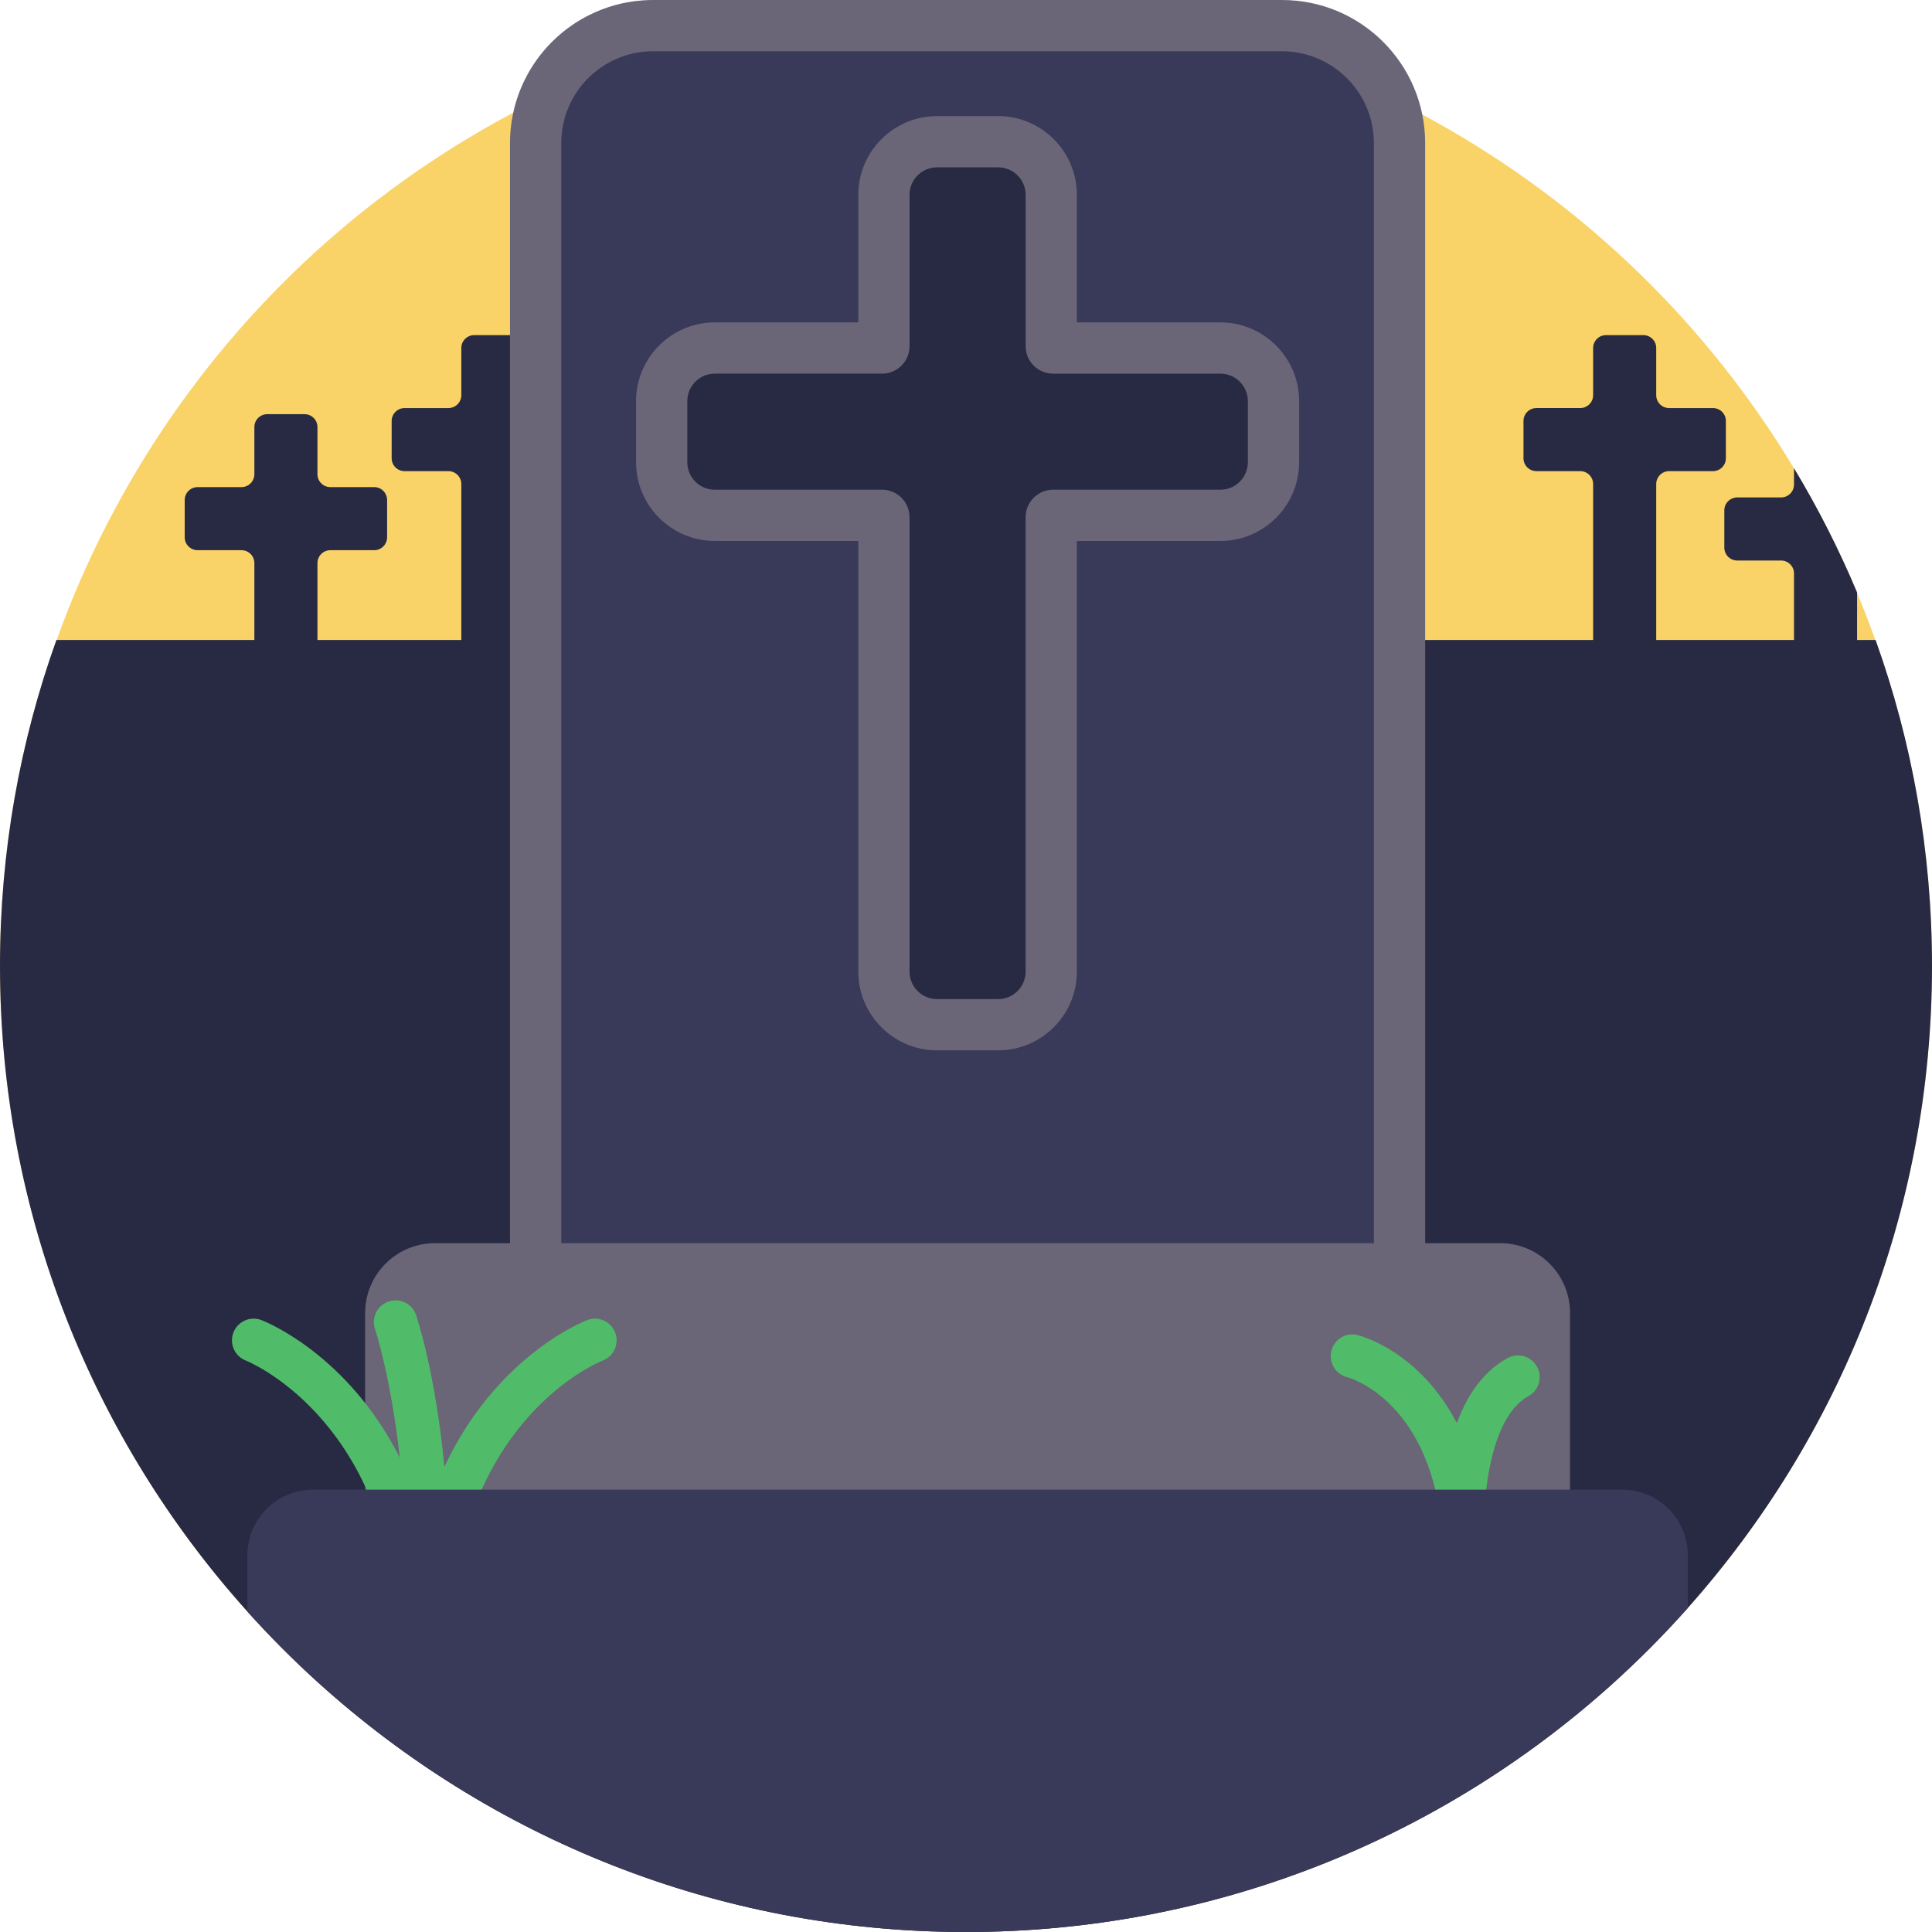 <svg xmlns="http://www.w3.org/2000/svg" xmlns:xlink="http://www.w3.org/1999/xlink" id="Capa_1" x="0" y="0" version="1.1" viewBox="0 0 512 512" xml:space="preserve" style="enable-background:new 0 0 512 512"><circle style="fill:#f9d368" cx="256" cy="256" r="256"/><g><path style="fill:#282942" d="M512,256c0,65.306-24.451,124.897-64.711,170.12c-6.395,7.199-13.208,14.033-20.376,20.47 C381.586,487.267,321.693,512,256,512c-66.121,0-126.38-25.067-171.802-66.215c-6.531-5.914-12.748-12.163-18.641-18.714 C24.795,381.743,0,321.755,0,256c0-30.323,5.266-59.413,14.952-86.403h482.095C506.734,196.587,512,225.677,512,256z"/><path style="fill:#282942" d="M107.214,108.142h11.619c1.889,0,3.42-1.532,3.42-3.42V92.231c0-1.889,1.532-3.42,3.42-3.42h9.877 c1.889,0,3.42,1.532,3.42,3.42v12.49c0,1.889,1.532,3.42,3.42,3.42h11.619c1.889,0,3.42,1.532,3.42,3.42v9.877 c0,1.889-1.532,3.42-3.42,3.42H142.39c-1.889,0-3.42,1.532-3.42,3.42v52.196c0,1.889-1.532,3.42-3.42,3.42h-9.877 c-1.889,0-3.42-1.532-3.42-3.42v-52.196c0-1.889-1.532-3.42-3.42-3.42h-11.619c-1.889,0-3.42-1.532-3.42-3.42v-9.877 C103.793,109.672,105.325,108.142,107.214,108.142z"/><path style="fill:#282942" d="M453.954,108.142h-11.619c-1.889,0-3.42-1.532-3.42-3.42V92.231c0-1.889-1.532-3.42-3.42-3.42 h-9.877c-1.889,0-3.42,1.532-3.42,3.42v12.49c0,1.889-1.532,3.42-3.42,3.42h-11.619c-1.889,0-3.42,1.532-3.42,3.42v9.877 c0,1.889,1.532,3.42,3.42,3.42h11.619c1.889,0,3.42,1.532,3.42,3.42v52.196c0,1.889,1.532,3.42,3.42,3.42h9.877 c1.889,0,3.42-1.532,3.42-3.42v-52.196c0-1.889,1.532-3.42,3.42-3.42h11.619c1.889,0,3.42-1.532,3.42-3.42v-9.877 C457.375,109.672,455.843,108.142,453.954,108.142z"/><path style="fill:#282942" d="M52.37,129.09H63.99c1.889,0,3.42-1.532,3.42-3.42v-12.49c0-1.889,1.532-3.42,3.42-3.42h9.877 c1.889,0,3.42,1.532,3.42,3.42v12.49c0,1.889,1.532,3.42,3.42,3.42h11.619c1.889,0,3.42,1.532,3.42,3.42v9.877 c0,1.889-1.532,3.42-3.42,3.42H87.547c-1.889,0-3.42,1.532-3.42,3.42v52.196c0,1.889-1.532,3.42-3.42,3.42h-9.877 c-1.889,0-3.42-1.532-3.42-3.42v-52.196c0-1.889-1.532-3.42-3.42-3.42H52.37c-1.889,0-3.42-1.532-3.42-3.42v-9.877 C48.95,130.622,50.481,129.09,52.37,129.09z"/><path style="fill:#282942" d="M492.147,157.006v47.156c0,1.891-1.536,3.417-3.417,3.417h-9.885c-1.881,0-3.417-1.526-3.417-3.417 V151.96c0-1.881-1.536-3.417-3.417-3.417h-11.619c-1.891,0-3.427-1.526-3.427-3.417v-9.885c0-1.881,1.536-3.417,3.427-3.417h11.619 c1.881,0,3.417-1.526,3.417-3.417v-4.336C481.761,134.583,487.361,145.586,492.147,157.006z"/></g><path style="fill:#6a6577" d="M339.746,0.001H173.082c-0.91,0-1.8,0.029-2.691,0.097c-5.196,0.358-10.103,1.771-14.516,4.026	c-12.299,6.27-20.718,19.054-20.718,33.811V347.5h242.522V37.934C377.679,16.984,360.697,0.001,339.746,0.001z"/><path style="fill:#393a59" d="M148.742,333.915V37.934c0-9.207,5.098-17.525,13.304-21.709c2.91-1.487,6.029-2.352,9.28-2.576	c0.605-0.045,1.149-0.065,1.756-0.065h166.665c13.427,0,24.349,10.923,24.349,24.349v295.981L148.742,333.915L148.742,333.915z"/><path style="fill:#6a6577" d="M248.324,278.352c-11.507,0-20.869-9.361-20.869-20.868V143.362H189.43	c-11.507,0-20.869-9.361-20.869-20.869v-16.189c0-11.506,9.361-20.869,20.869-20.869h38.027v-33.8	c0-11.506,9.361-20.869,20.869-20.869h16.189c11.507,0,20.869,9.361,20.869,20.869v33.8h38.027c11.507,0,20.869,9.361,20.869,20.869	v16.189c0,11.506-9.361,20.869-20.869,20.869h-38.027v114.123c0,11.506-9.361,20.868-20.869,20.868H248.324z"/><path style="fill:#282942" d="M330.692,106.305v16.189c0,4.023-3.261,7.285-7.285,7.285h-44.326c-4.023,0-7.285,3.261-7.285,7.285	v120.422c0,4.023-3.261,7.285-7.285,7.285h-16.189c-4.023,0-7.285-3.261-7.285-7.285V137.062c0-4.023-3.261-7.285-7.285-7.285	H189.43c-4.023,0-7.285-3.261-7.285-7.285v-16.189c0-4.023,3.261-7.285,7.285-7.285h44.326c4.023,0,7.285-3.261,7.285-7.285V51.637	c0-4.023,3.261-7.285,7.285-7.285h16.189c4.023,0,7.285,3.261,7.285,7.285v40.099c0,4.023,3.261,7.285,7.285,7.285h44.326	C327.431,99.021,330.692,102.282,330.692,106.305z"/><path style="fill:#6a6577" d="M416.077,347.961v60.498H96.761v-60.498c0-10.223,8.288-18.511,18.511-18.511h10.335h271.959	C407.789,329.45,416.077,337.738,416.077,347.961z"/><g><path style="fill:#50bc69" d="M155.601,349.838c-1.299,0.5-24.167,9.703-37.838,38.887c-2.354-24.839-7.23-39.435-7.5-40.23 c-1.023-3.001-4.28-4.606-7.286-3.585c-3.003,1.02-4.612,4.282-3.595,7.286c0.059,0.172,4.21,12.686,6.561,34.088 c-13.765-27.26-35.39-35.959-36.652-36.446c-2.958-1.142-6.288,0.33-7.43,3.291c-1.143,2.961,0.33,6.288,3.291,7.43 c0.364,0.14,36.351,14.633,40.223,68.196c0.218,3.025,2.74,5.333,5.725,5.333c0.139,0,0.28-0.005,0.42-0.016 c0.318-0.023,0.625-0.077,0.925-0.149c0.3,0.072,0.607,0.126,0.925,0.149c0.141,0.01,0.281,0.016,0.42,0.016 c2.985,0,5.508-2.308,5.725-5.333c3.841-53.132,38.689-67.587,40.242-68.203c2.949-1.149,4.415-4.469,3.274-7.423 C161.889,350.169,158.565,348.694,155.601,349.838z"/><path style="fill:#50bc69" d="M407.33,362.199c-1.519-2.787-5.012-3.814-7.797-2.294c-5.944,3.243-10.451,9.023-13.454,17.238 c-9.827-18.973-25.407-23.12-26.285-23.341c-3.087-0.77-6.2,1.102-6.969,4.182s1.102,6.199,4.182,6.969 c0.212,0.053,21.244,5.684,24.939,38.944l11.457-0.768c-0.159-6.862,1.635-27.679,11.636-33.134 C407.825,368.477,408.851,364.986,407.33,362.199z"/></g><path style="fill:#393a59" d="M447.289,412.15v13.97c-6.395,7.199-13.208,14.033-20.376,20.47C381.586,487.267,321.693,512,256,512	c-66.121,0-126.38-25.067-171.802-66.215c-6.531-5.914-12.748-12.163-18.641-18.714V412.15c0-9.592,7.784-17.377,17.377-17.377	h346.969C439.505,394.773,447.289,402.557,447.289,412.15z"/></svg>